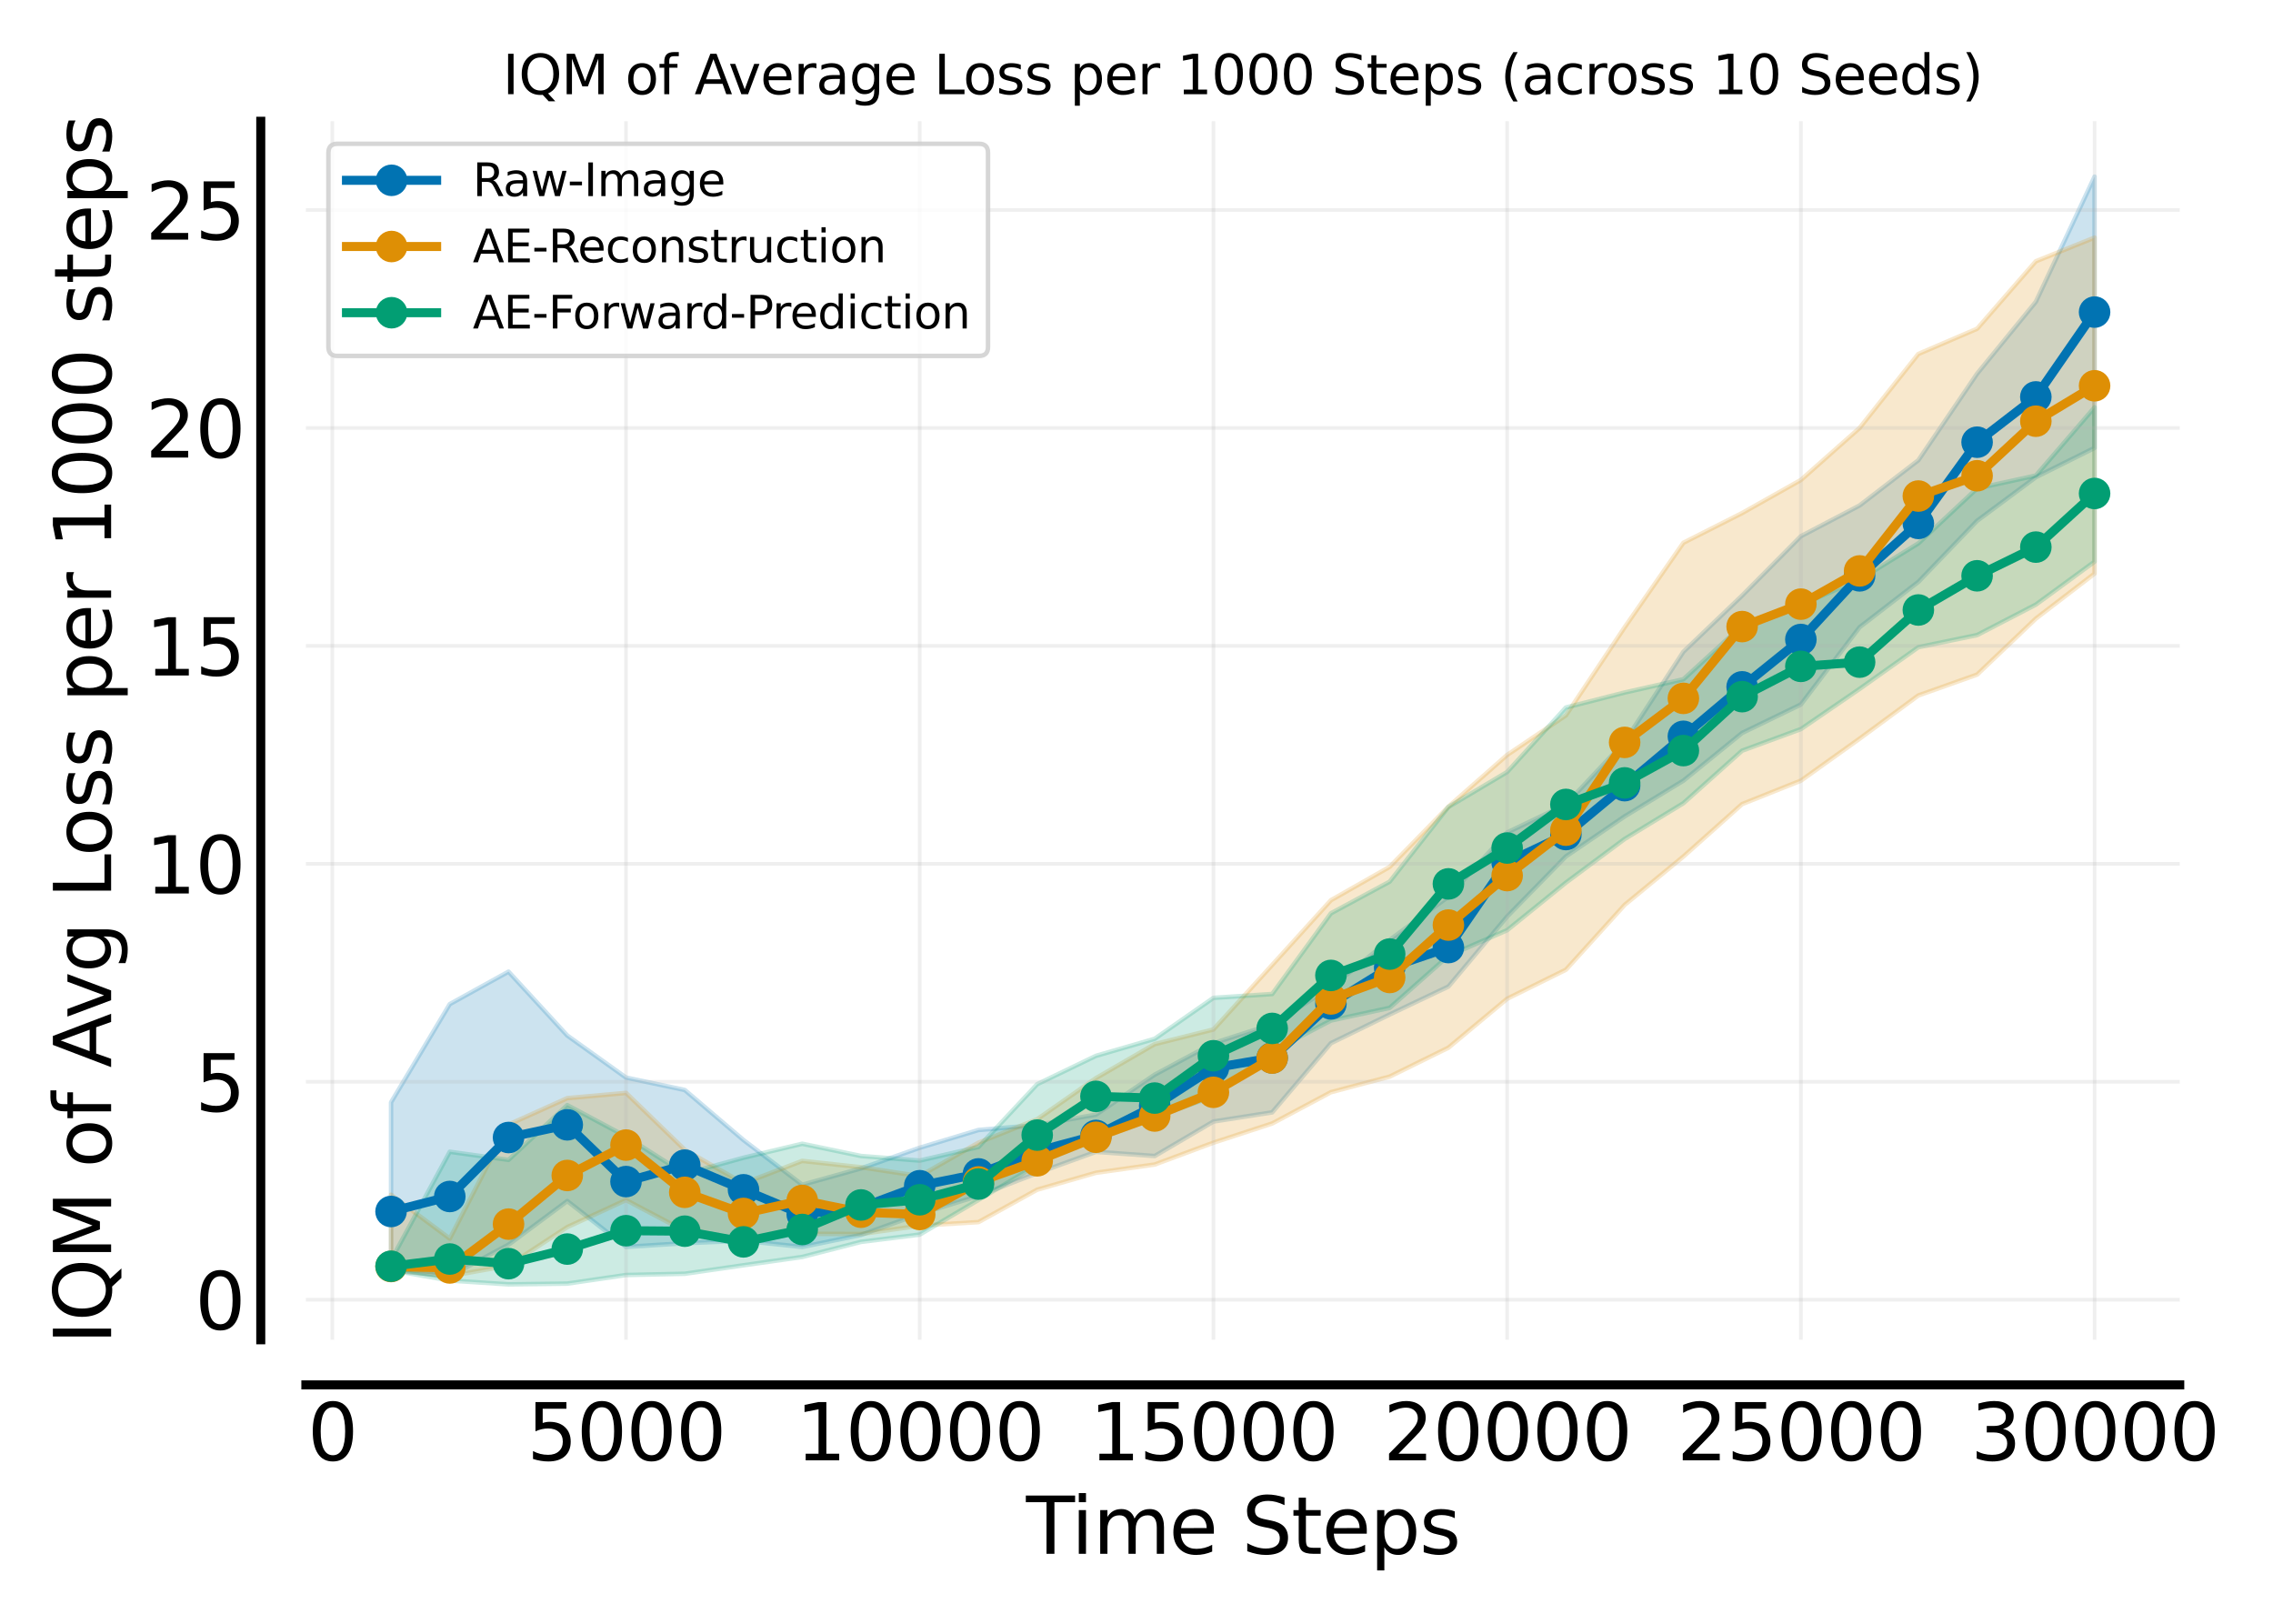 <?xml version="1.0" encoding="utf-8" standalone="no"?>
<!DOCTYPE svg PUBLIC "-//W3C//DTD SVG 1.1//EN"
  "http://www.w3.org/Graphics/SVG/1.1/DTD/svg11.dtd">
<svg xmlns:xlink="http://www.w3.org/1999/xlink" width="504pt" height="360pt" viewBox="0 0 504 360" xmlns="http://www.w3.org/2000/svg" version="1.1">
 <defs>
  <style type="text/css">*{stroke-linejoin: round; stroke-linecap: butt}</style>
 </defs>
 <g id="figure_1">
  <g id="patch_1">
   <path d="M 0 360 
L 504 360 
L 504 0 
L 0 0 
z
" style="fill: #ffffff"/>
  </g>
  <g id="axes_1">
   <g id="patch_2">
    <path d="M 67.82 297.04 
L 483.325 297.04 
L 483.325 26.88 
L 67.82 26.88 
z
" style="fill: #ffffff"/>
   </g>
   <g id="FillBetweenPolyCollection_1">
    <defs>
     <path id="m597f8e7db5" d="M 86.707 -115.597 
L 86.707 -78.348 
L 99.732 -77.077 
L 112.757 -84.036 
L 125.782 -93.713 
L 138.807 -83.55 
L 151.833 -84.37 
L 164.858 -84.919 
L 177.883 -83.536 
L 190.908 -86.211 
L 203.934 -90.849 
L 216.959 -94.869 
L 229.984 -99.924 
L 243.009 -104.626 
L 256.034 -103.696 
L 269.06 -111.346 
L 282.085 -113.375 
L 295.11 -128.714 
L 308.135 -135.074 
L 321.161 -141.271 
L 334.186 -156.796 
L 347.211 -170.12 
L 360.236 -178.997 
L 373.261 -186.912 
L 386.287 -197.495 
L 399.312 -203.802 
L 412.337 -220.939 
L 425.362 -230.989 
L 438.388 -244.528 
L 451.413 -254.202 
L 464.438 -260.692 
L 464.438 -320.84 
L 464.438 -320.84 
L 451.413 -293.092 
L 438.388 -277.15 
L 425.362 -257.962 
L 412.337 -247.934 
L 399.312 -241.116 
L 386.287 -227.956 
L 373.261 -215.497 
L 360.236 -195.543 
L 347.211 -181.67 
L 334.186 -175.43 
L 321.161 -161.22 
L 308.135 -151.601 
L 295.11 -141.094 
L 282.085 -132.917 
L 269.06 -128.715 
L 256.034 -121.736 
L 243.009 -112.872 
L 229.984 -110.576 
L 216.959 -109.469 
L 203.934 -105.527 
L 190.908 -100.959 
L 177.883 -97.329 
L 164.858 -107.242 
L 151.833 -118.339 
L 138.807 -121.093 
L 125.782 -130.415 
L 112.757 -144.577 
L 99.732 -137.382 
L 86.707 -115.597 
z
" style="stroke: #0173b2; stroke-opacity: 0.2"/>
    </defs>
    <g clip-path="url(#p9195b2166c)">
     <use xlink:href="#m597f8e7db5" x="0" y="360" style="fill: #0173b2; fill-opacity: 0.2; stroke: #0173b2; stroke-opacity: 0.2"/>
    </g>
   </g>
   <g id="FillBetweenPolyCollection_2">
    <defs>
     <path id="mc38bb97d42" d="M 86.707 -95.111 
L 86.707 -78.379 
L 99.732 -77.09 
L 112.757 -79.404 
L 125.782 -87.935 
L 138.807 -93.935 
L 151.833 -87.065 
L 164.858 -85.28 
L 177.883 -86.455 
L 190.908 -86.405 
L 203.934 -88.259 
L 216.959 -89.048 
L 229.984 -96.237 
L 243.009 -99.977 
L 256.034 -101.812 
L 269.06 -106.654 
L 282.085 -110.91 
L 295.11 -117.846 
L 308.135 -121.305 
L 321.161 -127.715 
L 334.186 -138.569 
L 347.211 -144.997 
L 360.236 -159.371 
L 373.261 -170.095 
L 386.287 -181.726 
L 399.312 -186.922 
L 412.337 -196.228 
L 425.362 -205.81 
L 438.388 -210.435 
L 451.413 -222.847 
L 464.438 -232.836 
L 464.438 -307.325 
L 464.438 -307.325 
L 451.413 -302.075 
L 438.388 -287.114 
L 425.362 -281.524 
L 412.337 -265.122 
L 399.312 -253.581 
L 386.287 -246.249 
L 373.261 -239.659 
L 360.236 -220.917 
L 347.211 -201.398 
L 334.186 -192.621 
L 321.161 -181.151 
L 308.135 -167.809 
L 295.11 -160.409 
L 282.085 -146.056 
L 269.06 -131.758 
L 256.034 -128.507 
L 243.009 -120.963 
L 229.984 -111.853 
L 216.959 -106.656 
L 203.934 -99.254 
L 190.908 -101.211 
L 177.883 -102.62 
L 164.858 -97.631 
L 151.833 -105.086 
L 138.807 -117.691 
L 125.782 -116.526 
L 112.757 -110.664 
L 99.732 -85.386 
L 86.707 -95.111 
z
" style="stroke: #de8f05; stroke-opacity: 0.2"/>
    </defs>
    <g clip-path="url(#p9195b2166c)">
     <use xlink:href="#mc38bb97d42" x="0" y="360" style="fill: #de8f05; fill-opacity: 0.2; stroke: #de8f05; stroke-opacity: 0.2"/>
    </g>
   </g>
   <g id="FillBetweenPolyCollection_3">
    <defs>
     <path id="mb967eda551" d="M 86.707 -80.594 
L 86.707 -78.397 
L 99.732 -76.093 
L 112.757 -75.24 
L 125.782 -75.409 
L 138.807 -77.314 
L 151.833 -77.594 
L 164.858 -79.475 
L 177.883 -81.321 
L 190.908 -84.662 
L 203.934 -86.28 
L 216.959 -93.964 
L 229.984 -101.726 
L 243.009 -109.555 
L 256.034 -112.296 
L 269.06 -116.934 
L 282.085 -126.918 
L 295.11 -133.739 
L 308.135 -136.548 
L 321.161 -148.085 
L 334.186 -153.765 
L 347.211 -164.306 
L 360.236 -173.989 
L 373.261 -181.917 
L 386.287 -193.567 
L 399.312 -198.349 
L 412.337 -207.266 
L 425.362 -216.506 
L 438.388 -219.197 
L 451.413 -225.948 
L 464.438 -235.483 
L 464.438 -269.691 
L 464.438 -269.691 
L 451.413 -254.565 
L 438.388 -251.719 
L 425.362 -239.531 
L 412.337 -231.485 
L 399.312 -225.943 
L 386.287 -221.317 
L 373.261 -209.394 
L 360.236 -206.464 
L 347.211 -203.133 
L 334.186 -188.844 
L 321.161 -181.092 
L 308.135 -164.531 
L 295.11 -157.507 
L 282.085 -139.619 
L 269.06 -138.763 
L 256.034 -129.687 
L 243.009 -125.907 
L 229.984 -119.628 
L 216.959 -105.692 
L 203.934 -102.684 
L 190.908 -103.709 
L 177.883 -106.42 
L 164.858 -103.314 
L 151.833 -99.741 
L 138.807 -108.026 
L 125.782 -114.982 
L 112.757 -102.844 
L 99.732 -104.641 
L 86.707 -80.594 
z
" style="stroke: #029e73; stroke-opacity: 0.2"/>
    </defs>
    <g clip-path="url(#p9195b2166c)">
     <use xlink:href="#mb967eda551" x="0" y="360" style="fill: #029e73; fill-opacity: 0.2; stroke: #029e73; stroke-opacity: 0.2"/>
    </g>
   </g>
   <g id="matplotlib.axis_1">
    <g id="xtick_1">
     <g id="line2d_1">
      <path d="M 73.681 297.04 
L 73.681 26.88 
" clip-path="url(#p9195b2166c)" style="fill: none; stroke: #b0b0b0; stroke-opacity: 0.2; stroke-width: 0.8; stroke-linecap: square"/>
     </g>
     <g id="line2d_2">
      <defs>
       <path id="m8483903005" d="M 0 0 
L 0 0.1 
" style="stroke: #000000; stroke-width: 0.1"/>
      </defs>
      <g>
       <use xlink:href="#m8483903005" x="73.681" y="307.04" style="stroke: #000000; stroke-width: 0.1"/>
      </g>
     </g>
     <g id="text_1">
      <!-- 0 -->
      <g transform="translate(68.184 323.77) scale(0.173 -0.173)">
       <defs>
        <path id="DejaVuSans-30" d="M 2034 4250 
Q 1547 4250 1301 3770 
Q 1056 3291 1056 2328 
Q 1056 1369 1301 889 
Q 1547 409 2034 409 
Q 2525 409 2770 889 
Q 3016 1369 3016 2328 
Q 3016 3291 2770 3770 
Q 2525 4250 2034 4250 
z
M 2034 4750 
Q 2819 4750 3233 4129 
Q 3647 3509 3647 2328 
Q 3647 1150 3233 529 
Q 2819 -91 2034 -91 
Q 1250 -91 836 529 
Q 422 1150 422 2328 
Q 422 3509 836 4129 
Q 1250 4750 2034 4750 
z
" transform="scale(0.016)"/>
       </defs>
       <use xlink:href="#DejaVuSans-30"/>
      </g>
     </g>
    </g>
    <g id="xtick_2">
     <g id="line2d_3">
      <path d="M 138.807 297.04 
L 138.807 26.88 
" clip-path="url(#p9195b2166c)" style="fill: none; stroke: #b0b0b0; stroke-opacity: 0.2; stroke-width: 0.8; stroke-linecap: square"/>
     </g>
     <g id="line2d_4">
      <g>
       <use xlink:href="#m8483903005" x="138.807" y="307.04" style="stroke: #000000; stroke-width: 0.1"/>
      </g>
     </g>
     <g id="text_2">
      <!-- 5000 -->
      <g transform="translate(116.819 323.77) scale(0.173 -0.173)">
       <defs>
        <path id="DejaVuSans-35" d="M 691 4666 
L 3169 4666 
L 3169 4134 
L 1269 4134 
L 1269 2991 
Q 1406 3038 1543 3061 
Q 1681 3084 1819 3084 
Q 2600 3084 3056 2656 
Q 3513 2228 3513 1497 
Q 3513 744 3044 326 
Q 2575 -91 1722 -91 
Q 1428 -91 1123 -41 
Q 819 9 494 109 
L 494 744 
Q 775 591 1075 516 
Q 1375 441 1709 441 
Q 2250 441 2565 725 
Q 2881 1009 2881 1497 
Q 2881 1984 2565 2268 
Q 2250 2553 1709 2553 
Q 1456 2553 1204 2497 
Q 953 2441 691 2322 
L 691 4666 
z
" transform="scale(0.016)"/>
       </defs>
       <use xlink:href="#DejaVuSans-35"/>
       <use xlink:href="#DejaVuSans-30" transform="translate(63.623 0)"/>
       <use xlink:href="#DejaVuSans-30" transform="translate(127.246 0)"/>
       <use xlink:href="#DejaVuSans-30" transform="translate(190.869 0)"/>
      </g>
     </g>
    </g>
    <g id="xtick_3">
     <g id="line2d_5">
      <path d="M 203.934 297.04 
L 203.934 26.88 
" clip-path="url(#p9195b2166c)" style="fill: none; stroke: #b0b0b0; stroke-opacity: 0.2; stroke-width: 0.8; stroke-linecap: square"/>
     </g>
     <g id="line2d_6">
      <g>
       <use xlink:href="#m8483903005" x="203.934" y="307.04" style="stroke: #000000; stroke-width: 0.1"/>
      </g>
     </g>
     <g id="text_3">
      <!-- 10000 -->
      <g transform="translate(176.448 323.77) scale(0.173 -0.173)">
       <defs>
        <path id="DejaVuSans-31" d="M 794 531 
L 1825 531 
L 1825 4091 
L 703 3866 
L 703 4441 
L 1819 4666 
L 2450 4666 
L 2450 531 
L 3481 531 
L 3481 0 
L 794 0 
L 794 531 
z
" transform="scale(0.016)"/>
       </defs>
       <use xlink:href="#DejaVuSans-31"/>
       <use xlink:href="#DejaVuSans-30" transform="translate(63.623 0)"/>
       <use xlink:href="#DejaVuSans-30" transform="translate(127.246 0)"/>
       <use xlink:href="#DejaVuSans-30" transform="translate(190.869 0)"/>
       <use xlink:href="#DejaVuSans-30" transform="translate(254.492 0)"/>
      </g>
     </g>
    </g>
    <g id="xtick_4">
     <g id="line2d_7">
      <path d="M 269.06 297.04 
L 269.06 26.88 
" clip-path="url(#p9195b2166c)" style="fill: none; stroke: #b0b0b0; stroke-opacity: 0.2; stroke-width: 0.8; stroke-linecap: square"/>
     </g>
     <g id="line2d_8">
      <g>
       <use xlink:href="#m8483903005" x="269.06" y="307.04" style="stroke: #000000; stroke-width: 0.1"/>
      </g>
     </g>
     <g id="text_4">
      <!-- 15000 -->
      <g transform="translate(241.574 323.77) scale(0.173 -0.173)">
       <use xlink:href="#DejaVuSans-31"/>
       <use xlink:href="#DejaVuSans-35" transform="translate(63.623 0)"/>
       <use xlink:href="#DejaVuSans-30" transform="translate(127.246 0)"/>
       <use xlink:href="#DejaVuSans-30" transform="translate(190.869 0)"/>
       <use xlink:href="#DejaVuSans-30" transform="translate(254.492 0)"/>
      </g>
     </g>
    </g>
    <g id="xtick_5">
     <g id="line2d_9">
      <path d="M 334.186 297.04 
L 334.186 26.88 
" clip-path="url(#p9195b2166c)" style="fill: none; stroke: #b0b0b0; stroke-opacity: 0.2; stroke-width: 0.8; stroke-linecap: square"/>
     </g>
     <g id="line2d_10">
      <g>
       <use xlink:href="#m8483903005" x="334.186" y="307.04" style="stroke: #000000; stroke-width: 0.1"/>
      </g>
     </g>
     <g id="text_5">
      <!-- 20000 -->
      <g transform="translate(306.7 323.77) scale(0.173 -0.173)">
       <defs>
        <path id="DejaVuSans-32" d="M 1228 531 
L 3431 531 
L 3431 0 
L 469 0 
L 469 531 
Q 828 903 1448 1529 
Q 2069 2156 2228 2338 
Q 2531 2678 2651 2914 
Q 2772 3150 2772 3378 
Q 2772 3750 2511 3984 
Q 2250 4219 1831 4219 
Q 1534 4219 1204 4116 
Q 875 4013 500 3803 
L 500 4441 
Q 881 4594 1212 4672 
Q 1544 4750 1819 4750 
Q 2544 4750 2975 4387 
Q 3406 4025 3406 3419 
Q 3406 3131 3298 2873 
Q 3191 2616 2906 2266 
Q 2828 2175 2409 1742 
Q 1991 1309 1228 531 
z
" transform="scale(0.016)"/>
       </defs>
       <use xlink:href="#DejaVuSans-32"/>
       <use xlink:href="#DejaVuSans-30" transform="translate(63.623 0)"/>
       <use xlink:href="#DejaVuSans-30" transform="translate(127.246 0)"/>
       <use xlink:href="#DejaVuSans-30" transform="translate(190.869 0)"/>
       <use xlink:href="#DejaVuSans-30" transform="translate(254.492 0)"/>
      </g>
     </g>
    </g>
    <g id="xtick_6">
     <g id="line2d_11">
      <path d="M 399.312 297.04 
L 399.312 26.88 
" clip-path="url(#p9195b2166c)" style="fill: none; stroke: #b0b0b0; stroke-opacity: 0.2; stroke-width: 0.8; stroke-linecap: square"/>
     </g>
     <g id="line2d_12">
      <g>
       <use xlink:href="#m8483903005" x="399.312" y="307.04" style="stroke: #000000; stroke-width: 0.1"/>
      </g>
     </g>
     <g id="text_6">
      <!-- 25000 -->
      <g transform="translate(371.826 323.77) scale(0.173 -0.173)">
       <use xlink:href="#DejaVuSans-32"/>
       <use xlink:href="#DejaVuSans-35" transform="translate(63.623 0)"/>
       <use xlink:href="#DejaVuSans-30" transform="translate(127.246 0)"/>
       <use xlink:href="#DejaVuSans-30" transform="translate(190.869 0)"/>
       <use xlink:href="#DejaVuSans-30" transform="translate(254.492 0)"/>
      </g>
     </g>
    </g>
    <g id="xtick_7">
     <g id="line2d_13">
      <path d="M 464.438 297.04 
L 464.438 26.88 
" clip-path="url(#p9195b2166c)" style="fill: none; stroke: #b0b0b0; stroke-opacity: 0.2; stroke-width: 0.8; stroke-linecap: square"/>
     </g>
     <g id="line2d_14">
      <g>
       <use xlink:href="#m8483903005" x="464.438" y="307.04" style="stroke: #000000; stroke-width: 0.1"/>
      </g>
     </g>
     <g id="text_7">
      <!-- 30000 -->
      <g transform="translate(436.952 323.77) scale(0.173 -0.173)">
       <defs>
        <path id="DejaVuSans-33" d="M 2597 2516 
Q 3050 2419 3304 2112 
Q 3559 1806 3559 1356 
Q 3559 666 3084 287 
Q 2609 -91 1734 -91 
Q 1441 -91 1130 -33 
Q 819 25 488 141 
L 488 750 
Q 750 597 1062 519 
Q 1375 441 1716 441 
Q 2309 441 2620 675 
Q 2931 909 2931 1356 
Q 2931 1769 2642 2001 
Q 2353 2234 1838 2234 
L 1294 2234 
L 1294 2753 
L 1863 2753 
Q 2328 2753 2575 2939 
Q 2822 3125 2822 3475 
Q 2822 3834 2567 4026 
Q 2313 4219 1838 4219 
Q 1578 4219 1281 4162 
Q 984 4106 628 3988 
L 628 4550 
Q 988 4650 1302 4700 
Q 1616 4750 1894 4750 
Q 2613 4750 3031 4423 
Q 3450 4097 3450 3541 
Q 3450 3153 3228 2886 
Q 3006 2619 2597 2516 
z
" transform="scale(0.016)"/>
       </defs>
       <use xlink:href="#DejaVuSans-33"/>
       <use xlink:href="#DejaVuSans-30" transform="translate(63.623 0)"/>
       <use xlink:href="#DejaVuSans-30" transform="translate(127.246 0)"/>
       <use xlink:href="#DejaVuSans-30" transform="translate(190.869 0)"/>
       <use xlink:href="#DejaVuSans-30" transform="translate(254.492 0)"/>
      </g>
     </g>
    </g>
    <g id="text_8">
     <!-- Time Steps -->
     <g transform="translate(227.512 344.494) scale(0.173 -0.173)">
      <defs>
       <path id="DejaVuSans-54" d="M -19 4666 
L 3928 4666 
L 3928 4134 
L 2272 4134 
L 2272 0 
L 1638 0 
L 1638 4134 
L -19 4134 
L -19 4666 
z
" transform="scale(0.016)"/>
       <path id="DejaVuSans-69" d="M 603 3500 
L 1178 3500 
L 1178 0 
L 603 0 
L 603 3500 
z
M 603 4863 
L 1178 4863 
L 1178 4134 
L 603 4134 
L 603 4863 
z
" transform="scale(0.016)"/>
       <path id="DejaVuSans-6d" d="M 3328 2828 
Q 3544 3216 3844 3400 
Q 4144 3584 4550 3584 
Q 5097 3584 5394 3201 
Q 5691 2819 5691 2113 
L 5691 0 
L 5113 0 
L 5113 2094 
Q 5113 2597 4934 2840 
Q 4756 3084 4391 3084 
Q 3944 3084 3684 2787 
Q 3425 2491 3425 1978 
L 3425 0 
L 2847 0 
L 2847 2094 
Q 2847 2600 2669 2842 
Q 2491 3084 2119 3084 
Q 1678 3084 1418 2786 
Q 1159 2488 1159 1978 
L 1159 0 
L 581 0 
L 581 3500 
L 1159 3500 
L 1159 2956 
Q 1356 3278 1631 3431 
Q 1906 3584 2284 3584 
Q 2666 3584 2933 3390 
Q 3200 3197 3328 2828 
z
" transform="scale(0.016)"/>
       <path id="DejaVuSans-65" d="M 3597 1894 
L 3597 1613 
L 953 1613 
Q 991 1019 1311 708 
Q 1631 397 2203 397 
Q 2534 397 2845 478 
Q 3156 559 3463 722 
L 3463 178 
Q 3153 47 2828 -22 
Q 2503 -91 2169 -91 
Q 1331 -91 842 396 
Q 353 884 353 1716 
Q 353 2575 817 3079 
Q 1281 3584 2069 3584 
Q 2775 3584 3186 3129 
Q 3597 2675 3597 1894 
z
M 3022 2063 
Q 3016 2534 2758 2815 
Q 2500 3097 2075 3097 
Q 1594 3097 1305 2825 
Q 1016 2553 972 2059 
L 3022 2063 
z
" transform="scale(0.016)"/>
       <path id="DejaVuSans-20" transform="scale(0.016)"/>
       <path id="DejaVuSans-53" d="M 3425 4513 
L 3425 3897 
Q 3066 4069 2747 4153 
Q 2428 4238 2131 4238 
Q 1616 4238 1336 4038 
Q 1056 3838 1056 3469 
Q 1056 3159 1242 3001 
Q 1428 2844 1947 2747 
L 2328 2669 
Q 3034 2534 3370 2195 
Q 3706 1856 3706 1288 
Q 3706 609 3251 259 
Q 2797 -91 1919 -91 
Q 1588 -91 1214 -16 
Q 841 59 441 206 
L 441 856 
Q 825 641 1194 531 
Q 1563 422 1919 422 
Q 2459 422 2753 634 
Q 3047 847 3047 1241 
Q 3047 1584 2836 1778 
Q 2625 1972 2144 2069 
L 1759 2144 
Q 1053 2284 737 2584 
Q 422 2884 422 3419 
Q 422 4038 858 4394 
Q 1294 4750 2059 4750 
Q 2388 4750 2728 4690 
Q 3069 4631 3425 4513 
z
" transform="scale(0.016)"/>
       <path id="DejaVuSans-74" d="M 1172 4494 
L 1172 3500 
L 2356 3500 
L 2356 3053 
L 1172 3053 
L 1172 1153 
Q 1172 725 1289 603 
Q 1406 481 1766 481 
L 2356 481 
L 2356 0 
L 1766 0 
Q 1100 0 847 248 
Q 594 497 594 1153 
L 594 3053 
L 172 3053 
L 172 3500 
L 594 3500 
L 594 4494 
L 1172 4494 
z
" transform="scale(0.016)"/>
       <path id="DejaVuSans-70" d="M 1159 525 
L 1159 -1331 
L 581 -1331 
L 581 3500 
L 1159 3500 
L 1159 2969 
Q 1341 3281 1617 3432 
Q 1894 3584 2278 3584 
Q 2916 3584 3314 3078 
Q 3713 2572 3713 1747 
Q 3713 922 3314 415 
Q 2916 -91 2278 -91 
Q 1894 -91 1617 61 
Q 1341 213 1159 525 
z
M 3116 1747 
Q 3116 2381 2855 2742 
Q 2594 3103 2138 3103 
Q 1681 3103 1420 2742 
Q 1159 2381 1159 1747 
Q 1159 1113 1420 752 
Q 1681 391 2138 391 
Q 2594 391 2855 752 
Q 3116 1113 3116 1747 
z
" transform="scale(0.016)"/>
       <path id="DejaVuSans-73" d="M 2834 3397 
L 2834 2853 
Q 2591 2978 2328 3040 
Q 2066 3103 1784 3103 
Q 1356 3103 1142 2972 
Q 928 2841 928 2578 
Q 928 2378 1081 2264 
Q 1234 2150 1697 2047 
L 1894 2003 
Q 2506 1872 2764 1633 
Q 3022 1394 3022 966 
Q 3022 478 2636 193 
Q 2250 -91 1575 -91 
Q 1294 -91 989 -36 
Q 684 19 347 128 
L 347 722 
Q 666 556 975 473 
Q 1284 391 1588 391 
Q 1994 391 2212 530 
Q 2431 669 2431 922 
Q 2431 1156 2273 1281 
Q 2116 1406 1581 1522 
L 1381 1569 
Q 847 1681 609 1914 
Q 372 2147 372 2553 
Q 372 3047 722 3315 
Q 1072 3584 1716 3584 
Q 2034 3584 2315 3537 
Q 2597 3491 2834 3397 
z
" transform="scale(0.016)"/>
      </defs>
      <use xlink:href="#DejaVuSans-54"/>
      <use xlink:href="#DejaVuSans-69" transform="translate(57.959 0)"/>
      <use xlink:href="#DejaVuSans-6d" transform="translate(85.742 0)"/>
      <use xlink:href="#DejaVuSans-65" transform="translate(183.154 0)"/>
      <use xlink:href="#DejaVuSans-20" transform="translate(244.678 0)"/>
      <use xlink:href="#DejaVuSans-53" transform="translate(276.465 0)"/>
      <use xlink:href="#DejaVuSans-74" transform="translate(339.941 0)"/>
      <use xlink:href="#DejaVuSans-65" transform="translate(379.15 0)"/>
      <use xlink:href="#DejaVuSans-70" transform="translate(440.674 0)"/>
      <use xlink:href="#DejaVuSans-73" transform="translate(504.15 0)"/>
     </g>
    </g>
   </g>
   <g id="matplotlib.axis_2">
    <g id="ytick_1">
     <g id="line2d_15">
      <path d="M 67.82 288.165 
L 483.325 288.165 
" clip-path="url(#p9195b2166c)" style="fill: none; stroke: #b0b0b0; stroke-opacity: 0.2; stroke-width: 0.8; stroke-linecap: square"/>
     </g>
     <g id="line2d_16">
      <defs>
       <path id="m066db64704" d="M 0 0 
L -0.1 0 
" style="stroke: #000000; stroke-width: 0.1"/>
      </defs>
      <g>
       <use xlink:href="#m066db64704" x="57.82" y="288.165" style="stroke: #000000; stroke-width: 0.1"/>
      </g>
     </g>
     <g id="text_9">
      <!-- 0 -->
      <g transform="translate(43.226 294.73) scale(0.173 -0.173)">
       <use xlink:href="#DejaVuSans-30"/>
      </g>
     </g>
    </g>
    <g id="ytick_2">
     <g id="line2d_17">
      <path d="M 67.82 239.843 
L 483.325 239.843 
" clip-path="url(#p9195b2166c)" style="fill: none; stroke: #b0b0b0; stroke-opacity: 0.2; stroke-width: 0.8; stroke-linecap: square"/>
     </g>
     <g id="line2d_18">
      <g>
       <use xlink:href="#m066db64704" x="57.82" y="239.843" style="stroke: #000000; stroke-width: 0.1"/>
      </g>
     </g>
     <g id="text_10">
      <!-- 5 -->
      <g transform="translate(43.226 246.408) scale(0.173 -0.173)">
       <use xlink:href="#DejaVuSans-35"/>
      </g>
     </g>
    </g>
    <g id="ytick_3">
     <g id="line2d_19">
      <path d="M 67.82 191.521 
L 483.325 191.521 
" clip-path="url(#p9195b2166c)" style="fill: none; stroke: #b0b0b0; stroke-opacity: 0.2; stroke-width: 0.8; stroke-linecap: square"/>
     </g>
     <g id="line2d_20">
      <g>
       <use xlink:href="#m066db64704" x="57.82" y="191.521" style="stroke: #000000; stroke-width: 0.1"/>
      </g>
     </g>
     <g id="text_11">
      <!-- 10 -->
      <g transform="translate(32.231 198.086) scale(0.173 -0.173)">
       <use xlink:href="#DejaVuSans-31"/>
       <use xlink:href="#DejaVuSans-30" transform="translate(63.623 0)"/>
      </g>
     </g>
    </g>
    <g id="ytick_4">
     <g id="line2d_21">
      <path d="M 67.82 143.2 
L 483.325 143.2 
" clip-path="url(#p9195b2166c)" style="fill: none; stroke: #b0b0b0; stroke-opacity: 0.2; stroke-width: 0.8; stroke-linecap: square"/>
     </g>
     <g id="line2d_22">
      <g>
       <use xlink:href="#m066db64704" x="57.82" y="143.2" style="stroke: #000000; stroke-width: 0.1"/>
      </g>
     </g>
     <g id="text_12">
      <!-- 15 -->
      <g transform="translate(32.231 149.765) scale(0.173 -0.173)">
       <use xlink:href="#DejaVuSans-31"/>
       <use xlink:href="#DejaVuSans-35" transform="translate(63.623 0)"/>
      </g>
     </g>
    </g>
    <g id="ytick_5">
     <g id="line2d_23">
      <path d="M 67.82 94.878 
L 483.325 94.878 
" clip-path="url(#p9195b2166c)" style="fill: none; stroke: #b0b0b0; stroke-opacity: 0.2; stroke-width: 0.8; stroke-linecap: square"/>
     </g>
     <g id="line2d_24">
      <g>
       <use xlink:href="#m066db64704" x="57.82" y="94.878" style="stroke: #000000; stroke-width: 0.1"/>
      </g>
     </g>
     <g id="text_13">
      <!-- 20 -->
      <g transform="translate(32.231 101.443) scale(0.173 -0.173)">
       <use xlink:href="#DejaVuSans-32"/>
       <use xlink:href="#DejaVuSans-30" transform="translate(63.623 0)"/>
      </g>
     </g>
    </g>
    <g id="ytick_6">
     <g id="line2d_25">
      <path d="M 67.82 46.557 
L 483.325 46.557 
" clip-path="url(#p9195b2166c)" style="fill: none; stroke: #b0b0b0; stroke-opacity: 0.2; stroke-width: 0.8; stroke-linecap: square"/>
     </g>
     <g id="line2d_26">
      <g>
       <use xlink:href="#m066db64704" x="57.82" y="46.557" style="stroke: #000000; stroke-width: 0.1"/>
      </g>
     </g>
     <g id="text_14">
      <!-- 25 -->
      <g transform="translate(32.231 53.122) scale(0.173 -0.173)">
       <use xlink:href="#DejaVuSans-32"/>
       <use xlink:href="#DejaVuSans-35" transform="translate(63.623 0)"/>
      </g>
     </g>
    </g>
    <g id="text_15">
     <!-- IQM of Avg Loss per 1000 steps -->
     <g transform="translate(24.637 298.053) rotate(-90) scale(0.173 -0.173)">
      <defs>
       <path id="DejaVuSans-49" d="M 628 4666 
L 1259 4666 
L 1259 0 
L 628 0 
L 628 4666 
z
" transform="scale(0.016)"/>
       <path id="DejaVuSans-51" d="M 2522 4238 
Q 1834 4238 1429 3725 
Q 1025 3213 1025 2328 
Q 1025 1447 1429 934 
Q 1834 422 2522 422 
Q 3209 422 3611 934 
Q 4013 1447 4013 2328 
Q 4013 3213 3611 3725 
Q 3209 4238 2522 4238 
z
M 3406 84 
L 4238 -825 
L 3475 -825 
L 2784 -78 
Q 2681 -84 2626 -87 
Q 2572 -91 2522 -91 
Q 1538 -91 948 567 
Q 359 1225 359 2328 
Q 359 3434 948 4092 
Q 1538 4750 2522 4750 
Q 3503 4750 4090 4092 
Q 4678 3434 4678 2328 
Q 4678 1516 4351 937 
Q 4025 359 3406 84 
z
" transform="scale(0.016)"/>
       <path id="DejaVuSans-4d" d="M 628 4666 
L 1569 4666 
L 2759 1491 
L 3956 4666 
L 4897 4666 
L 4897 0 
L 4281 0 
L 4281 4097 
L 3078 897 
L 2444 897 
L 1241 4097 
L 1241 0 
L 628 0 
L 628 4666 
z
" transform="scale(0.016)"/>
       <path id="DejaVuSans-6f" d="M 1959 3097 
Q 1497 3097 1228 2736 
Q 959 2375 959 1747 
Q 959 1119 1226 758 
Q 1494 397 1959 397 
Q 2419 397 2687 759 
Q 2956 1122 2956 1747 
Q 2956 2369 2687 2733 
Q 2419 3097 1959 3097 
z
M 1959 3584 
Q 2709 3584 3137 3096 
Q 3566 2609 3566 1747 
Q 3566 888 3137 398 
Q 2709 -91 1959 -91 
Q 1206 -91 779 398 
Q 353 888 353 1747 
Q 353 2609 779 3096 
Q 1206 3584 1959 3584 
z
" transform="scale(0.016)"/>
       <path id="DejaVuSans-66" d="M 2375 4863 
L 2375 4384 
L 1825 4384 
Q 1516 4384 1395 4259 
Q 1275 4134 1275 3809 
L 1275 3500 
L 2222 3500 
L 2222 3053 
L 1275 3053 
L 1275 0 
L 697 0 
L 697 3053 
L 147 3053 
L 147 3500 
L 697 3500 
L 697 3744 
Q 697 4328 969 4595 
Q 1241 4863 1831 4863 
L 2375 4863 
z
" transform="scale(0.016)"/>
       <path id="DejaVuSans-41" d="M 2188 4044 
L 1331 1722 
L 3047 1722 
L 2188 4044 
z
M 1831 4666 
L 2547 4666 
L 4325 0 
L 3669 0 
L 3244 1197 
L 1141 1197 
L 716 0 
L 50 0 
L 1831 4666 
z
" transform="scale(0.016)"/>
       <path id="DejaVuSans-76" d="M 191 3500 
L 800 3500 
L 1894 563 
L 2988 3500 
L 3597 3500 
L 2284 0 
L 1503 0 
L 191 3500 
z
" transform="scale(0.016)"/>
       <path id="DejaVuSans-67" d="M 2906 1791 
Q 2906 2416 2648 2759 
Q 2391 3103 1925 3103 
Q 1463 3103 1205 2759 
Q 947 2416 947 1791 
Q 947 1169 1205 825 
Q 1463 481 1925 481 
Q 2391 481 2648 825 
Q 2906 1169 2906 1791 
z
M 3481 434 
Q 3481 -459 3084 -895 
Q 2688 -1331 1869 -1331 
Q 1566 -1331 1297 -1286 
Q 1028 -1241 775 -1147 
L 775 -588 
Q 1028 -725 1275 -790 
Q 1522 -856 1778 -856 
Q 2344 -856 2625 -561 
Q 2906 -266 2906 331 
L 2906 616 
Q 2728 306 2450 153 
Q 2172 0 1784 0 
Q 1141 0 747 490 
Q 353 981 353 1791 
Q 353 2603 747 3093 
Q 1141 3584 1784 3584 
Q 2172 3584 2450 3431 
Q 2728 3278 2906 2969 
L 2906 3500 
L 3481 3500 
L 3481 434 
z
" transform="scale(0.016)"/>
       <path id="DejaVuSans-4c" d="M 628 4666 
L 1259 4666 
L 1259 531 
L 3531 531 
L 3531 0 
L 628 0 
L 628 4666 
z
" transform="scale(0.016)"/>
       <path id="DejaVuSans-72" d="M 2631 2963 
Q 2534 3019 2420 3045 
Q 2306 3072 2169 3072 
Q 1681 3072 1420 2755 
Q 1159 2438 1159 1844 
L 1159 0 
L 581 0 
L 581 3500 
L 1159 3500 
L 1159 2956 
Q 1341 3275 1631 3429 
Q 1922 3584 2338 3584 
Q 2397 3584 2469 3576 
Q 2541 3569 2628 3553 
L 2631 2963 
z
" transform="scale(0.016)"/>
      </defs>
      <use xlink:href="#DejaVuSans-49"/>
      <use xlink:href="#DejaVuSans-51" transform="translate(29.492 0)"/>
      <use xlink:href="#DejaVuSans-4d" transform="translate(108.203 0)"/>
      <use xlink:href="#DejaVuSans-20" transform="translate(194.482 0)"/>
      <use xlink:href="#DejaVuSans-6f" transform="translate(226.27 0)"/>
      <use xlink:href="#DejaVuSans-66" transform="translate(287.451 0)"/>
      <use xlink:href="#DejaVuSans-20" transform="translate(322.656 0)"/>
      <use xlink:href="#DejaVuSans-41" transform="translate(354.443 0)"/>
      <use xlink:href="#DejaVuSans-76" transform="translate(416.977 0)"/>
      <use xlink:href="#DejaVuSans-67" transform="translate(476.156 0)"/>
      <use xlink:href="#DejaVuSans-20" transform="translate(539.633 0)"/>
      <use xlink:href="#DejaVuSans-4c" transform="translate(571.42 0)"/>
      <use xlink:href="#DejaVuSans-6f" transform="translate(625.383 0)"/>
      <use xlink:href="#DejaVuSans-73" transform="translate(686.564 0)"/>
      <use xlink:href="#DejaVuSans-73" transform="translate(738.664 0)"/>
      <use xlink:href="#DejaVuSans-20" transform="translate(790.764 0)"/>
      <use xlink:href="#DejaVuSans-70" transform="translate(822.551 0)"/>
      <use xlink:href="#DejaVuSans-65" transform="translate(886.027 0)"/>
      <use xlink:href="#DejaVuSans-72" transform="translate(947.551 0)"/>
      <use xlink:href="#DejaVuSans-20" transform="translate(988.664 0)"/>
      <use xlink:href="#DejaVuSans-31" transform="translate(1020.451 0)"/>
      <use xlink:href="#DejaVuSans-30" transform="translate(1084.074 0)"/>
      <use xlink:href="#DejaVuSans-30" transform="translate(1147.697 0)"/>
      <use xlink:href="#DejaVuSans-30" transform="translate(1211.32 0)"/>
      <use xlink:href="#DejaVuSans-20" transform="translate(1274.943 0)"/>
      <use xlink:href="#DejaVuSans-73" transform="translate(1306.73 0)"/>
      <use xlink:href="#DejaVuSans-74" transform="translate(1358.83 0)"/>
      <use xlink:href="#DejaVuSans-65" transform="translate(1398.039 0)"/>
      <use xlink:href="#DejaVuSans-70" transform="translate(1459.562 0)"/>
      <use xlink:href="#DejaVuSans-73" transform="translate(1523.039 0)"/>
     </g>
    </g>
   </g>
   <g id="line2d_27">
    <path d="M 86.707 268.6 
L 99.732 265.272 
L 112.757 252.199 
L 125.782 249.384 
L 138.807 261.967 
L 151.833 258.32 
L 164.858 263.788 
L 177.883 269.233 
L 190.908 267.731 
L 203.934 262.887 
L 216.959 260.266 
L 229.984 255.249 
L 243.009 251.739 
L 256.034 245.182 
L 269.06 236.761 
L 282.085 234.542 
L 295.11 222.567 
L 308.135 214.522 
L 321.161 210.083 
L 334.186 191.188 
L 347.211 185.025 
L 360.236 174.187 
L 373.261 163.249 
L 386.287 152.28 
L 399.312 141.785 
L 412.337 127.671 
L 425.362 116.046 
L 438.388 98.041 
L 451.413 88 
L 464.438 69.192 
" clip-path="url(#p9195b2166c)" style="fill: none; stroke: #0173b2; stroke-width: 2; stroke-linecap: square"/>
    <defs>
     <path id="m48d26868e7" d="M 0 3 
C 0.796 3 1.559 2.684 2.121 2.121 
C 2.684 1.559 3 0.796 3 0 
C 3 -0.796 2.684 -1.559 2.121 -2.121 
C 1.559 -2.684 0.796 -3 0 -3 
C -0.796 -3 -1.559 -2.684 -2.121 -2.121 
C -2.684 -1.559 -3 -0.796 -3 0 
C -3 0.796 -2.684 1.559 -2.121 2.121 
C -1.559 2.684 -0.796 3 0 3 
z
" style="stroke: #0173b2"/>
    </defs>
    <g clip-path="url(#p9195b2166c)">
     <use xlink:href="#m48d26868e7" x="86.707" y="268.6" style="fill: #0173b2; stroke: #0173b2"/>
     <use xlink:href="#m48d26868e7" x="99.732" y="265.272" style="fill: #0173b2; stroke: #0173b2"/>
     <use xlink:href="#m48d26868e7" x="112.757" y="252.199" style="fill: #0173b2; stroke: #0173b2"/>
     <use xlink:href="#m48d26868e7" x="125.782" y="249.384" style="fill: #0173b2; stroke: #0173b2"/>
     <use xlink:href="#m48d26868e7" x="138.807" y="261.967" style="fill: #0173b2; stroke: #0173b2"/>
     <use xlink:href="#m48d26868e7" x="151.833" y="258.32" style="fill: #0173b2; stroke: #0173b2"/>
     <use xlink:href="#m48d26868e7" x="164.858" y="263.788" style="fill: #0173b2; stroke: #0173b2"/>
     <use xlink:href="#m48d26868e7" x="177.883" y="269.233" style="fill: #0173b2; stroke: #0173b2"/>
     <use xlink:href="#m48d26868e7" x="190.908" y="267.731" style="fill: #0173b2; stroke: #0173b2"/>
     <use xlink:href="#m48d26868e7" x="203.934" y="262.887" style="fill: #0173b2; stroke: #0173b2"/>
     <use xlink:href="#m48d26868e7" x="216.959" y="260.266" style="fill: #0173b2; stroke: #0173b2"/>
     <use xlink:href="#m48d26868e7" x="229.984" y="255.249" style="fill: #0173b2; stroke: #0173b2"/>
     <use xlink:href="#m48d26868e7" x="243.009" y="251.739" style="fill: #0173b2; stroke: #0173b2"/>
     <use xlink:href="#m48d26868e7" x="256.034" y="245.182" style="fill: #0173b2; stroke: #0173b2"/>
     <use xlink:href="#m48d26868e7" x="269.06" y="236.761" style="fill: #0173b2; stroke: #0173b2"/>
     <use xlink:href="#m48d26868e7" x="282.085" y="234.542" style="fill: #0173b2; stroke: #0173b2"/>
     <use xlink:href="#m48d26868e7" x="295.11" y="222.567" style="fill: #0173b2; stroke: #0173b2"/>
     <use xlink:href="#m48d26868e7" x="308.135" y="214.522" style="fill: #0173b2; stroke: #0173b2"/>
     <use xlink:href="#m48d26868e7" x="321.161" y="210.083" style="fill: #0173b2; stroke: #0173b2"/>
     <use xlink:href="#m48d26868e7" x="334.186" y="191.188" style="fill: #0173b2; stroke: #0173b2"/>
     <use xlink:href="#m48d26868e7" x="347.211" y="185.025" style="fill: #0173b2; stroke: #0173b2"/>
     <use xlink:href="#m48d26868e7" x="360.236" y="174.187" style="fill: #0173b2; stroke: #0173b2"/>
     <use xlink:href="#m48d26868e7" x="373.261" y="163.249" style="fill: #0173b2; stroke: #0173b2"/>
     <use xlink:href="#m48d26868e7" x="386.287" y="152.28" style="fill: #0173b2; stroke: #0173b2"/>
     <use xlink:href="#m48d26868e7" x="399.312" y="141.785" style="fill: #0173b2; stroke: #0173b2"/>
     <use xlink:href="#m48d26868e7" x="412.337" y="127.671" style="fill: #0173b2; stroke: #0173b2"/>
     <use xlink:href="#m48d26868e7" x="425.362" y="116.046" style="fill: #0173b2; stroke: #0173b2"/>
     <use xlink:href="#m48d26868e7" x="438.388" y="98.041" style="fill: #0173b2; stroke: #0173b2"/>
     <use xlink:href="#m48d26868e7" x="451.413" y="88" style="fill: #0173b2; stroke: #0173b2"/>
     <use xlink:href="#m48d26868e7" x="464.438" y="69.192" style="fill: #0173b2; stroke: #0173b2"/>
    </g>
   </g>
   <g id="line2d_28">
    <path d="M 86.707 280.798 
L 99.732 281.115 
L 112.757 271.399 
L 125.782 260.615 
L 138.807 253.877 
L 151.833 264.35 
L 164.858 269.035 
L 177.883 266.149 
L 190.908 268.76 
L 203.934 269.264 
L 216.959 262.044 
L 229.984 257.361 
L 243.009 252.144 
L 256.034 247.43 
L 269.06 242.177 
L 282.085 234.588 
L 295.11 221.475 
L 308.135 216.719 
L 321.161 205.094 
L 334.186 194.126 
L 347.211 184.058 
L 360.236 164.598 
L 373.261 154.836 
L 386.287 138.921 
L 399.312 133.942 
L 412.337 126.581 
L 425.362 109.977 
L 438.388 105.479 
L 451.413 93.382 
L 464.438 85.53 
" clip-path="url(#p9195b2166c)" style="fill: none; stroke: #de8f05; stroke-width: 2; stroke-linecap: square"/>
    <defs>
     <path id="mab8a96f3d4" d="M 0 3 
C 0.796 3 1.559 2.684 2.121 2.121 
C 2.684 1.559 3 0.796 3 0 
C 3 -0.796 2.684 -1.559 2.121 -2.121 
C 1.559 -2.684 0.796 -3 0 -3 
C -0.796 -3 -1.559 -2.684 -2.121 -2.121 
C -2.684 -1.559 -3 -0.796 -3 0 
C -3 0.796 -2.684 1.559 -2.121 2.121 
C -1.559 2.684 -0.796 3 0 3 
z
" style="stroke: #de8f05"/>
    </defs>
    <g clip-path="url(#p9195b2166c)">
     <use xlink:href="#mab8a96f3d4" x="86.707" y="280.798" style="fill: #de8f05; stroke: #de8f05"/>
     <use xlink:href="#mab8a96f3d4" x="99.732" y="281.115" style="fill: #de8f05; stroke: #de8f05"/>
     <use xlink:href="#mab8a96f3d4" x="112.757" y="271.399" style="fill: #de8f05; stroke: #de8f05"/>
     <use xlink:href="#mab8a96f3d4" x="125.782" y="260.615" style="fill: #de8f05; stroke: #de8f05"/>
     <use xlink:href="#mab8a96f3d4" x="138.807" y="253.877" style="fill: #de8f05; stroke: #de8f05"/>
     <use xlink:href="#mab8a96f3d4" x="151.833" y="264.35" style="fill: #de8f05; stroke: #de8f05"/>
     <use xlink:href="#mab8a96f3d4" x="164.858" y="269.035" style="fill: #de8f05; stroke: #de8f05"/>
     <use xlink:href="#mab8a96f3d4" x="177.883" y="266.149" style="fill: #de8f05; stroke: #de8f05"/>
     <use xlink:href="#mab8a96f3d4" x="190.908" y="268.76" style="fill: #de8f05; stroke: #de8f05"/>
     <use xlink:href="#mab8a96f3d4" x="203.934" y="269.264" style="fill: #de8f05; stroke: #de8f05"/>
     <use xlink:href="#mab8a96f3d4" x="216.959" y="262.044" style="fill: #de8f05; stroke: #de8f05"/>
     <use xlink:href="#mab8a96f3d4" x="229.984" y="257.361" style="fill: #de8f05; stroke: #de8f05"/>
     <use xlink:href="#mab8a96f3d4" x="243.009" y="252.144" style="fill: #de8f05; stroke: #de8f05"/>
     <use xlink:href="#mab8a96f3d4" x="256.034" y="247.43" style="fill: #de8f05; stroke: #de8f05"/>
     <use xlink:href="#mab8a96f3d4" x="269.06" y="242.177" style="fill: #de8f05; stroke: #de8f05"/>
     <use xlink:href="#mab8a96f3d4" x="282.085" y="234.588" style="fill: #de8f05; stroke: #de8f05"/>
     <use xlink:href="#mab8a96f3d4" x="295.11" y="221.475" style="fill: #de8f05; stroke: #de8f05"/>
     <use xlink:href="#mab8a96f3d4" x="308.135" y="216.719" style="fill: #de8f05; stroke: #de8f05"/>
     <use xlink:href="#mab8a96f3d4" x="321.161" y="205.094" style="fill: #de8f05; stroke: #de8f05"/>
     <use xlink:href="#mab8a96f3d4" x="334.186" y="194.126" style="fill: #de8f05; stroke: #de8f05"/>
     <use xlink:href="#mab8a96f3d4" x="347.211" y="184.058" style="fill: #de8f05; stroke: #de8f05"/>
     <use xlink:href="#mab8a96f3d4" x="360.236" y="164.598" style="fill: #de8f05; stroke: #de8f05"/>
     <use xlink:href="#mab8a96f3d4" x="373.261" y="154.836" style="fill: #de8f05; stroke: #de8f05"/>
     <use xlink:href="#mab8a96f3d4" x="386.287" y="138.921" style="fill: #de8f05; stroke: #de8f05"/>
     <use xlink:href="#mab8a96f3d4" x="399.312" y="133.942" style="fill: #de8f05; stroke: #de8f05"/>
     <use xlink:href="#mab8a96f3d4" x="412.337" y="126.581" style="fill: #de8f05; stroke: #de8f05"/>
     <use xlink:href="#mab8a96f3d4" x="425.362" y="109.977" style="fill: #de8f05; stroke: #de8f05"/>
     <use xlink:href="#mab8a96f3d4" x="438.388" y="105.479" style="fill: #de8f05; stroke: #de8f05"/>
     <use xlink:href="#mab8a96f3d4" x="451.413" y="93.382" style="fill: #de8f05; stroke: #de8f05"/>
     <use xlink:href="#mab8a96f3d4" x="464.438" y="85.53" style="fill: #de8f05; stroke: #de8f05"/>
    </g>
   </g>
   <g id="line2d_29">
    <path d="M 86.707 280.736 
L 99.732 279.137 
L 112.757 280.167 
L 125.782 276.932 
L 138.807 272.855 
L 151.833 272.966 
L 164.858 275.337 
L 177.883 272.591 
L 190.908 267.151 
L 203.934 265.998 
L 216.959 262.517 
L 229.984 251.658 
L 243.009 243.074 
L 256.034 243.455 
L 269.06 234.07 
L 282.085 228.01 
L 295.11 216.262 
L 308.135 211.525 
L 321.161 195.965 
L 334.186 188.015 
L 347.211 178.354 
L 360.236 173.575 
L 373.261 166.414 
L 386.287 154.456 
L 399.312 147.74 
L 412.337 146.803 
L 425.362 135.242 
L 438.388 127.659 
L 451.413 121.298 
L 464.438 109.409 
" clip-path="url(#p9195b2166c)" style="fill: none; stroke: #029e73; stroke-width: 2; stroke-linecap: square"/>
    <defs>
     <path id="m6cd0e2faee" d="M 0 3 
C 0.796 3 1.559 2.684 2.121 2.121 
C 2.684 1.559 3 0.796 3 0 
C 3 -0.796 2.684 -1.559 2.121 -2.121 
C 1.559 -2.684 0.796 -3 0 -3 
C -0.796 -3 -1.559 -2.684 -2.121 -2.121 
C -2.684 -1.559 -3 -0.796 -3 0 
C -3 0.796 -2.684 1.559 -2.121 2.121 
C -1.559 2.684 -0.796 3 0 3 
z
" style="stroke: #029e73"/>
    </defs>
    <g clip-path="url(#p9195b2166c)">
     <use xlink:href="#m6cd0e2faee" x="86.707" y="280.736" style="fill: #029e73; stroke: #029e73"/>
     <use xlink:href="#m6cd0e2faee" x="99.732" y="279.137" style="fill: #029e73; stroke: #029e73"/>
     <use xlink:href="#m6cd0e2faee" x="112.757" y="280.167" style="fill: #029e73; stroke: #029e73"/>
     <use xlink:href="#m6cd0e2faee" x="125.782" y="276.932" style="fill: #029e73; stroke: #029e73"/>
     <use xlink:href="#m6cd0e2faee" x="138.807" y="272.855" style="fill: #029e73; stroke: #029e73"/>
     <use xlink:href="#m6cd0e2faee" x="151.833" y="272.966" style="fill: #029e73; stroke: #029e73"/>
     <use xlink:href="#m6cd0e2faee" x="164.858" y="275.337" style="fill: #029e73; stroke: #029e73"/>
     <use xlink:href="#m6cd0e2faee" x="177.883" y="272.591" style="fill: #029e73; stroke: #029e73"/>
     <use xlink:href="#m6cd0e2faee" x="190.908" y="267.151" style="fill: #029e73; stroke: #029e73"/>
     <use xlink:href="#m6cd0e2faee" x="203.934" y="265.998" style="fill: #029e73; stroke: #029e73"/>
     <use xlink:href="#m6cd0e2faee" x="216.959" y="262.517" style="fill: #029e73; stroke: #029e73"/>
     <use xlink:href="#m6cd0e2faee" x="229.984" y="251.658" style="fill: #029e73; stroke: #029e73"/>
     <use xlink:href="#m6cd0e2faee" x="243.009" y="243.074" style="fill: #029e73; stroke: #029e73"/>
     <use xlink:href="#m6cd0e2faee" x="256.034" y="243.455" style="fill: #029e73; stroke: #029e73"/>
     <use xlink:href="#m6cd0e2faee" x="269.06" y="234.07" style="fill: #029e73; stroke: #029e73"/>
     <use xlink:href="#m6cd0e2faee" x="282.085" y="228.01" style="fill: #029e73; stroke: #029e73"/>
     <use xlink:href="#m6cd0e2faee" x="295.11" y="216.262" style="fill: #029e73; stroke: #029e73"/>
     <use xlink:href="#m6cd0e2faee" x="308.135" y="211.525" style="fill: #029e73; stroke: #029e73"/>
     <use xlink:href="#m6cd0e2faee" x="321.161" y="195.965" style="fill: #029e73; stroke: #029e73"/>
     <use xlink:href="#m6cd0e2faee" x="334.186" y="188.015" style="fill: #029e73; stroke: #029e73"/>
     <use xlink:href="#m6cd0e2faee" x="347.211" y="178.354" style="fill: #029e73; stroke: #029e73"/>
     <use xlink:href="#m6cd0e2faee" x="360.236" y="173.575" style="fill: #029e73; stroke: #029e73"/>
     <use xlink:href="#m6cd0e2faee" x="373.261" y="166.414" style="fill: #029e73; stroke: #029e73"/>
     <use xlink:href="#m6cd0e2faee" x="386.287" y="154.456" style="fill: #029e73; stroke: #029e73"/>
     <use xlink:href="#m6cd0e2faee" x="399.312" y="147.74" style="fill: #029e73; stroke: #029e73"/>
     <use xlink:href="#m6cd0e2faee" x="412.337" y="146.803" style="fill: #029e73; stroke: #029e73"/>
     <use xlink:href="#m6cd0e2faee" x="425.362" y="135.242" style="fill: #029e73; stroke: #029e73"/>
     <use xlink:href="#m6cd0e2faee" x="438.388" y="127.659" style="fill: #029e73; stroke: #029e73"/>
     <use xlink:href="#m6cd0e2faee" x="451.413" y="121.298" style="fill: #029e73; stroke: #029e73"/>
     <use xlink:href="#m6cd0e2faee" x="464.438" y="109.409" style="fill: #029e73; stroke: #029e73"/>
    </g>
   </g>
   <g id="patch_3">
    <path d="M 57.82 297.04 
L 57.82 26.88 
" style="fill: none; stroke: #000000; stroke-width: 2; stroke-linejoin: miter; stroke-linecap: square"/>
   </g>
   <g id="patch_4">
    <path d="M 67.82 307.04 
L 483.325 307.04 
" style="fill: none; stroke: #000000; stroke-width: 2; stroke-linejoin: miter; stroke-linecap: square"/>
   </g>
   <g id="text_16">
    <!-- IQM of Average Loss per 1000 Steps (across 10 Seeds) -->
    <g transform="translate(111.457 20.88) scale(0.12 -0.12)">
     <defs>
      <path id="DejaVuSans-61" d="M 2194 1759 
Q 1497 1759 1228 1600 
Q 959 1441 959 1056 
Q 959 750 1161 570 
Q 1363 391 1709 391 
Q 2188 391 2477 730 
Q 2766 1069 2766 1631 
L 2766 1759 
L 2194 1759 
z
M 3341 1997 
L 3341 0 
L 2766 0 
L 2766 531 
Q 2569 213 2275 61 
Q 1981 -91 1556 -91 
Q 1019 -91 701 211 
Q 384 513 384 1019 
Q 384 1609 779 1909 
Q 1175 2209 1959 2209 
L 2766 2209 
L 2766 2266 
Q 2766 2663 2505 2880 
Q 2244 3097 1772 3097 
Q 1472 3097 1187 3025 
Q 903 2953 641 2809 
L 641 3341 
Q 956 3463 1253 3523 
Q 1550 3584 1831 3584 
Q 2591 3584 2966 3190 
Q 3341 2797 3341 1997 
z
" transform="scale(0.016)"/>
      <path id="DejaVuSans-28" d="M 1984 4856 
Q 1566 4138 1362 3434 
Q 1159 2731 1159 2009 
Q 1159 1288 1364 580 
Q 1569 -128 1984 -844 
L 1484 -844 
Q 1016 -109 783 600 
Q 550 1309 550 2009 
Q 550 2706 781 3412 
Q 1013 4119 1484 4856 
L 1984 4856 
z
" transform="scale(0.016)"/>
      <path id="DejaVuSans-63" d="M 3122 3366 
L 3122 2828 
Q 2878 2963 2633 3030 
Q 2388 3097 2138 3097 
Q 1578 3097 1268 2742 
Q 959 2388 959 1747 
Q 959 1106 1268 751 
Q 1578 397 2138 397 
Q 2388 397 2633 464 
Q 2878 531 3122 666 
L 3122 134 
Q 2881 22 2623 -34 
Q 2366 -91 2075 -91 
Q 1284 -91 818 406 
Q 353 903 353 1747 
Q 353 2603 823 3093 
Q 1294 3584 2113 3584 
Q 2378 3584 2631 3529 
Q 2884 3475 3122 3366 
z
" transform="scale(0.016)"/>
      <path id="DejaVuSans-64" d="M 2906 2969 
L 2906 4863 
L 3481 4863 
L 3481 0 
L 2906 0 
L 2906 525 
Q 2725 213 2448 61 
Q 2172 -91 1784 -91 
Q 1150 -91 751 415 
Q 353 922 353 1747 
Q 353 2572 751 3078 
Q 1150 3584 1784 3584 
Q 2172 3584 2448 3432 
Q 2725 3281 2906 2969 
z
M 947 1747 
Q 947 1113 1208 752 
Q 1469 391 1925 391 
Q 2381 391 2643 752 
Q 2906 1113 2906 1747 
Q 2906 2381 2643 2742 
Q 2381 3103 1925 3103 
Q 1469 3103 1208 2742 
Q 947 2381 947 1747 
z
" transform="scale(0.016)"/>
      <path id="DejaVuSans-29" d="M 513 4856 
L 1013 4856 
Q 1481 4119 1714 3412 
Q 1947 2706 1947 2009 
Q 1947 1309 1714 600 
Q 1481 -109 1013 -844 
L 513 -844 
Q 928 -128 1133 580 
Q 1338 1288 1338 2009 
Q 1338 2731 1133 3434 
Q 928 4138 513 4856 
z
" transform="scale(0.016)"/>
     </defs>
     <use xlink:href="#DejaVuSans-49"/>
     <use xlink:href="#DejaVuSans-51" transform="translate(29.492 0)"/>
     <use xlink:href="#DejaVuSans-4d" transform="translate(108.203 0)"/>
     <use xlink:href="#DejaVuSans-20" transform="translate(194.482 0)"/>
     <use xlink:href="#DejaVuSans-6f" transform="translate(226.27 0)"/>
     <use xlink:href="#DejaVuSans-66" transform="translate(287.451 0)"/>
     <use xlink:href="#DejaVuSans-20" transform="translate(322.656 0)"/>
     <use xlink:href="#DejaVuSans-41" transform="translate(354.443 0)"/>
     <use xlink:href="#DejaVuSans-76" transform="translate(416.977 0)"/>
     <use xlink:href="#DejaVuSans-65" transform="translate(476.156 0)"/>
     <use xlink:href="#DejaVuSans-72" transform="translate(537.68 0)"/>
     <use xlink:href="#DejaVuSans-61" transform="translate(578.793 0)"/>
     <use xlink:href="#DejaVuSans-67" transform="translate(640.072 0)"/>
     <use xlink:href="#DejaVuSans-65" transform="translate(703.549 0)"/>
     <use xlink:href="#DejaVuSans-20" transform="translate(765.072 0)"/>
     <use xlink:href="#DejaVuSans-4c" transform="translate(796.859 0)"/>
     <use xlink:href="#DejaVuSans-6f" transform="translate(850.822 0)"/>
     <use xlink:href="#DejaVuSans-73" transform="translate(912.004 0)"/>
     <use xlink:href="#DejaVuSans-73" transform="translate(964.104 0)"/>
     <use xlink:href="#DejaVuSans-20" transform="translate(1016.203 0)"/>
     <use xlink:href="#DejaVuSans-70" transform="translate(1047.99 0)"/>
     <use xlink:href="#DejaVuSans-65" transform="translate(1111.467 0)"/>
     <use xlink:href="#DejaVuSans-72" transform="translate(1172.99 0)"/>
     <use xlink:href="#DejaVuSans-20" transform="translate(1214.104 0)"/>
     <use xlink:href="#DejaVuSans-31" transform="translate(1245.891 0)"/>
     <use xlink:href="#DejaVuSans-30" transform="translate(1309.514 0)"/>
     <use xlink:href="#DejaVuSans-30" transform="translate(1373.137 0)"/>
     <use xlink:href="#DejaVuSans-30" transform="translate(1436.76 0)"/>
     <use xlink:href="#DejaVuSans-20" transform="translate(1500.383 0)"/>
     <use xlink:href="#DejaVuSans-53" transform="translate(1532.17 0)"/>
     <use xlink:href="#DejaVuSans-74" transform="translate(1595.646 0)"/>
     <use xlink:href="#DejaVuSans-65" transform="translate(1634.855 0)"/>
     <use xlink:href="#DejaVuSans-70" transform="translate(1696.379 0)"/>
     <use xlink:href="#DejaVuSans-73" transform="translate(1759.855 0)"/>
     <use xlink:href="#DejaVuSans-20" transform="translate(1811.955 0)"/>
     <use xlink:href="#DejaVuSans-28" transform="translate(1843.742 0)"/>
     <use xlink:href="#DejaVuSans-61" transform="translate(1882.756 0)"/>
     <use xlink:href="#DejaVuSans-63" transform="translate(1944.035 0)"/>
     <use xlink:href="#DejaVuSans-72" transform="translate(1999.016 0)"/>
     <use xlink:href="#DejaVuSans-6f" transform="translate(2037.879 0)"/>
     <use xlink:href="#DejaVuSans-73" transform="translate(2099.061 0)"/>
     <use xlink:href="#DejaVuSans-73" transform="translate(2151.16 0)"/>
     <use xlink:href="#DejaVuSans-20" transform="translate(2203.26 0)"/>
     <use xlink:href="#DejaVuSans-31" transform="translate(2235.047 0)"/>
     <use xlink:href="#DejaVuSans-30" transform="translate(2298.67 0)"/>
     <use xlink:href="#DejaVuSans-20" transform="translate(2362.293 0)"/>
     <use xlink:href="#DejaVuSans-53" transform="translate(2394.08 0)"/>
     <use xlink:href="#DejaVuSans-65" transform="translate(2457.557 0)"/>
     <use xlink:href="#DejaVuSans-65" transform="translate(2519.08 0)"/>
     <use xlink:href="#DejaVuSans-64" transform="translate(2580.604 0)"/>
     <use xlink:href="#DejaVuSans-73" transform="translate(2644.08 0)"/>
     <use xlink:href="#DejaVuSans-29" transform="translate(2696.18 0)"/>
    </g>
   </g>
   <g id="legend_1">
    <g id="patch_5">
     <path d="M 74.82 78.914 
L 217.078 78.914 
Q 219.078 78.914 219.078 76.914 
L 219.078 33.88 
Q 219.078 31.88 217.078 31.88 
L 74.82 31.88 
Q 72.82 31.88 72.82 33.88 
L 72.82 76.914 
Q 72.82 78.914 74.82 78.914 
z
" style="fill: #ffffff; opacity: 0.8; stroke: #cccccc; stroke-linejoin: miter"/>
    </g>
    <g id="line2d_30">
     <path d="M 76.82 39.978 
L 86.82 39.978 
L 96.82 39.978 
" style="fill: none; stroke: #0173b2; stroke-width: 2; stroke-linecap: square"/>
     <g>
      <use xlink:href="#m48d26868e7" x="86.82" y="39.978" style="fill: #0173b2; stroke: #0173b2"/>
     </g>
    </g>
    <g id="text_17">
     <!-- Raw-Image -->
     <g transform="translate(104.82 43.478) scale(0.1 -0.1)">
      <defs>
       <path id="DejaVuSans-52" d="M 2841 2188 
Q 3044 2119 3236 1894 
Q 3428 1669 3622 1275 
L 4263 0 
L 3584 0 
L 2988 1197 
Q 2756 1666 2539 1819 
Q 2322 1972 1947 1972 
L 1259 1972 
L 1259 0 
L 628 0 
L 628 4666 
L 2053 4666 
Q 2853 4666 3247 4331 
Q 3641 3997 3641 3322 
Q 3641 2881 3436 2590 
Q 3231 2300 2841 2188 
z
M 1259 4147 
L 1259 2491 
L 2053 2491 
Q 2509 2491 2742 2702 
Q 2975 2913 2975 3322 
Q 2975 3731 2742 3939 
Q 2509 4147 2053 4147 
L 1259 4147 
z
" transform="scale(0.016)"/>
       <path id="DejaVuSans-77" d="M 269 3500 
L 844 3500 
L 1563 769 
L 2278 3500 
L 2956 3500 
L 3675 769 
L 4391 3500 
L 4966 3500 
L 4050 0 
L 3372 0 
L 2619 2869 
L 1863 0 
L 1184 0 
L 269 3500 
z
" transform="scale(0.016)"/>
       <path id="DejaVuSans-2d" d="M 313 2009 
L 1997 2009 
L 1997 1497 
L 313 1497 
L 313 2009 
z
" transform="scale(0.016)"/>
      </defs>
      <use xlink:href="#DejaVuSans-52"/>
      <use xlink:href="#DejaVuSans-61" transform="translate(67.232 0)"/>
      <use xlink:href="#DejaVuSans-77" transform="translate(128.512 0)"/>
      <use xlink:href="#DejaVuSans-2d" transform="translate(210.299 0)"/>
      <use xlink:href="#DejaVuSans-49" transform="translate(246.383 0)"/>
      <use xlink:href="#DejaVuSans-6d" transform="translate(275.875 0)"/>
      <use xlink:href="#DejaVuSans-61" transform="translate(373.287 0)"/>
      <use xlink:href="#DejaVuSans-67" transform="translate(434.566 0)"/>
      <use xlink:href="#DejaVuSans-65" transform="translate(498.043 0)"/>
     </g>
    </g>
    <g id="line2d_31">
     <path d="M 76.82 54.657 
L 86.82 54.657 
L 96.82 54.657 
" style="fill: none; stroke: #de8f05; stroke-width: 2; stroke-linecap: square"/>
     <g>
      <use xlink:href="#mab8a96f3d4" x="86.82" y="54.657" style="fill: #de8f05; stroke: #de8f05"/>
     </g>
    </g>
    <g id="text_18">
     <!-- AE-Reconstruction -->
     <g transform="translate(104.82 58.157) scale(0.1 -0.1)">
      <defs>
       <path id="DejaVuSans-45" d="M 628 4666 
L 3578 4666 
L 3578 4134 
L 1259 4134 
L 1259 2753 
L 3481 2753 
L 3481 2222 
L 1259 2222 
L 1259 531 
L 3634 531 
L 3634 0 
L 628 0 
L 628 4666 
z
" transform="scale(0.016)"/>
       <path id="DejaVuSans-6e" d="M 3513 2113 
L 3513 0 
L 2938 0 
L 2938 2094 
Q 2938 2591 2744 2837 
Q 2550 3084 2163 3084 
Q 1697 3084 1428 2787 
Q 1159 2491 1159 1978 
L 1159 0 
L 581 0 
L 581 3500 
L 1159 3500 
L 1159 2956 
Q 1366 3272 1645 3428 
Q 1925 3584 2291 3584 
Q 2894 3584 3203 3211 
Q 3513 2838 3513 2113 
z
" transform="scale(0.016)"/>
       <path id="DejaVuSans-75" d="M 544 1381 
L 544 3500 
L 1119 3500 
L 1119 1403 
Q 1119 906 1312 657 
Q 1506 409 1894 409 
Q 2359 409 2629 706 
Q 2900 1003 2900 1516 
L 2900 3500 
L 3475 3500 
L 3475 0 
L 2900 0 
L 2900 538 
Q 2691 219 2414 64 
Q 2138 -91 1772 -91 
Q 1169 -91 856 284 
Q 544 659 544 1381 
z
M 1991 3584 
L 1991 3584 
z
" transform="scale(0.016)"/>
      </defs>
      <use xlink:href="#DejaVuSans-41"/>
      <use xlink:href="#DejaVuSans-45" transform="translate(68.408 0)"/>
      <use xlink:href="#DejaVuSans-2d" transform="translate(131.592 0)"/>
      <use xlink:href="#DejaVuSans-52" transform="translate(167.676 0)"/>
      <use xlink:href="#DejaVuSans-65" transform="translate(232.658 0)"/>
      <use xlink:href="#DejaVuSans-63" transform="translate(294.182 0)"/>
      <use xlink:href="#DejaVuSans-6f" transform="translate(349.162 0)"/>
      <use xlink:href="#DejaVuSans-6e" transform="translate(410.344 0)"/>
      <use xlink:href="#DejaVuSans-73" transform="translate(473.723 0)"/>
      <use xlink:href="#DejaVuSans-74" transform="translate(525.822 0)"/>
      <use xlink:href="#DejaVuSans-72" transform="translate(565.031 0)"/>
      <use xlink:href="#DejaVuSans-75" transform="translate(606.145 0)"/>
      <use xlink:href="#DejaVuSans-63" transform="translate(669.523 0)"/>
      <use xlink:href="#DejaVuSans-74" transform="translate(724.504 0)"/>
      <use xlink:href="#DejaVuSans-69" transform="translate(763.713 0)"/>
      <use xlink:href="#DejaVuSans-6f" transform="translate(791.496 0)"/>
      <use xlink:href="#DejaVuSans-6e" transform="translate(852.678 0)"/>
     </g>
    </g>
    <g id="line2d_32">
     <path d="M 76.82 69.335 
L 86.82 69.335 
L 96.82 69.335 
" style="fill: none; stroke: #029e73; stroke-width: 2; stroke-linecap: square"/>
     <g>
      <use xlink:href="#m6cd0e2faee" x="86.82" y="69.335" style="fill: #029e73; stroke: #029e73"/>
     </g>
    </g>
    <g id="text_19">
     <!-- AE-Forward-Prediction -->
     <g transform="translate(104.82 72.835) scale(0.1 -0.1)">
      <defs>
       <path id="DejaVuSans-46" d="M 628 4666 
L 3309 4666 
L 3309 4134 
L 1259 4134 
L 1259 2759 
L 3109 2759 
L 3109 2228 
L 1259 2228 
L 1259 0 
L 628 0 
L 628 4666 
z
" transform="scale(0.016)"/>
       <path id="DejaVuSans-50" d="M 1259 4147 
L 1259 2394 
L 2053 2394 
Q 2494 2394 2734 2622 
Q 2975 2850 2975 3272 
Q 2975 3691 2734 3919 
Q 2494 4147 2053 4147 
L 1259 4147 
z
M 628 4666 
L 2053 4666 
Q 2838 4666 3239 4311 
Q 3641 3956 3641 3272 
Q 3641 2581 3239 2228 
Q 2838 1875 2053 1875 
L 1259 1875 
L 1259 0 
L 628 0 
L 628 4666 
z
" transform="scale(0.016)"/>
      </defs>
      <use xlink:href="#DejaVuSans-41"/>
      <use xlink:href="#DejaVuSans-45" transform="translate(68.408 0)"/>
      <use xlink:href="#DejaVuSans-2d" transform="translate(131.592 0)"/>
      <use xlink:href="#DejaVuSans-46" transform="translate(167.676 0)"/>
      <use xlink:href="#DejaVuSans-6f" transform="translate(221.57 0)"/>
      <use xlink:href="#DejaVuSans-72" transform="translate(282.752 0)"/>
      <use xlink:href="#DejaVuSans-77" transform="translate(323.865 0)"/>
      <use xlink:href="#DejaVuSans-61" transform="translate(405.652 0)"/>
      <use xlink:href="#DejaVuSans-72" transform="translate(466.932 0)"/>
      <use xlink:href="#DejaVuSans-64" transform="translate(506.295 0)"/>
      <use xlink:href="#DejaVuSans-2d" transform="translate(569.771 0)"/>
      <use xlink:href="#DejaVuSans-50" transform="translate(605.855 0)"/>
      <use xlink:href="#DejaVuSans-72" transform="translate(664.408 0)"/>
      <use xlink:href="#DejaVuSans-65" transform="translate(703.271 0)"/>
      <use xlink:href="#DejaVuSans-64" transform="translate(764.795 0)"/>
      <use xlink:href="#DejaVuSans-69" transform="translate(828.271 0)"/>
      <use xlink:href="#DejaVuSans-63" transform="translate(856.055 0)"/>
      <use xlink:href="#DejaVuSans-74" transform="translate(911.035 0)"/>
      <use xlink:href="#DejaVuSans-69" transform="translate(950.244 0)"/>
      <use xlink:href="#DejaVuSans-6f" transform="translate(978.027 0)"/>
      <use xlink:href="#DejaVuSans-6e" transform="translate(1039.209 0)"/>
     </g>
    </g>
   </g>
  </g>
 </g>
 <defs>
  <clipPath id="p9195b2166c">
   <rect x="67.82" y="26.88" width="415.505" height="270.16"/>
  </clipPath>
 </defs>
</svg>
